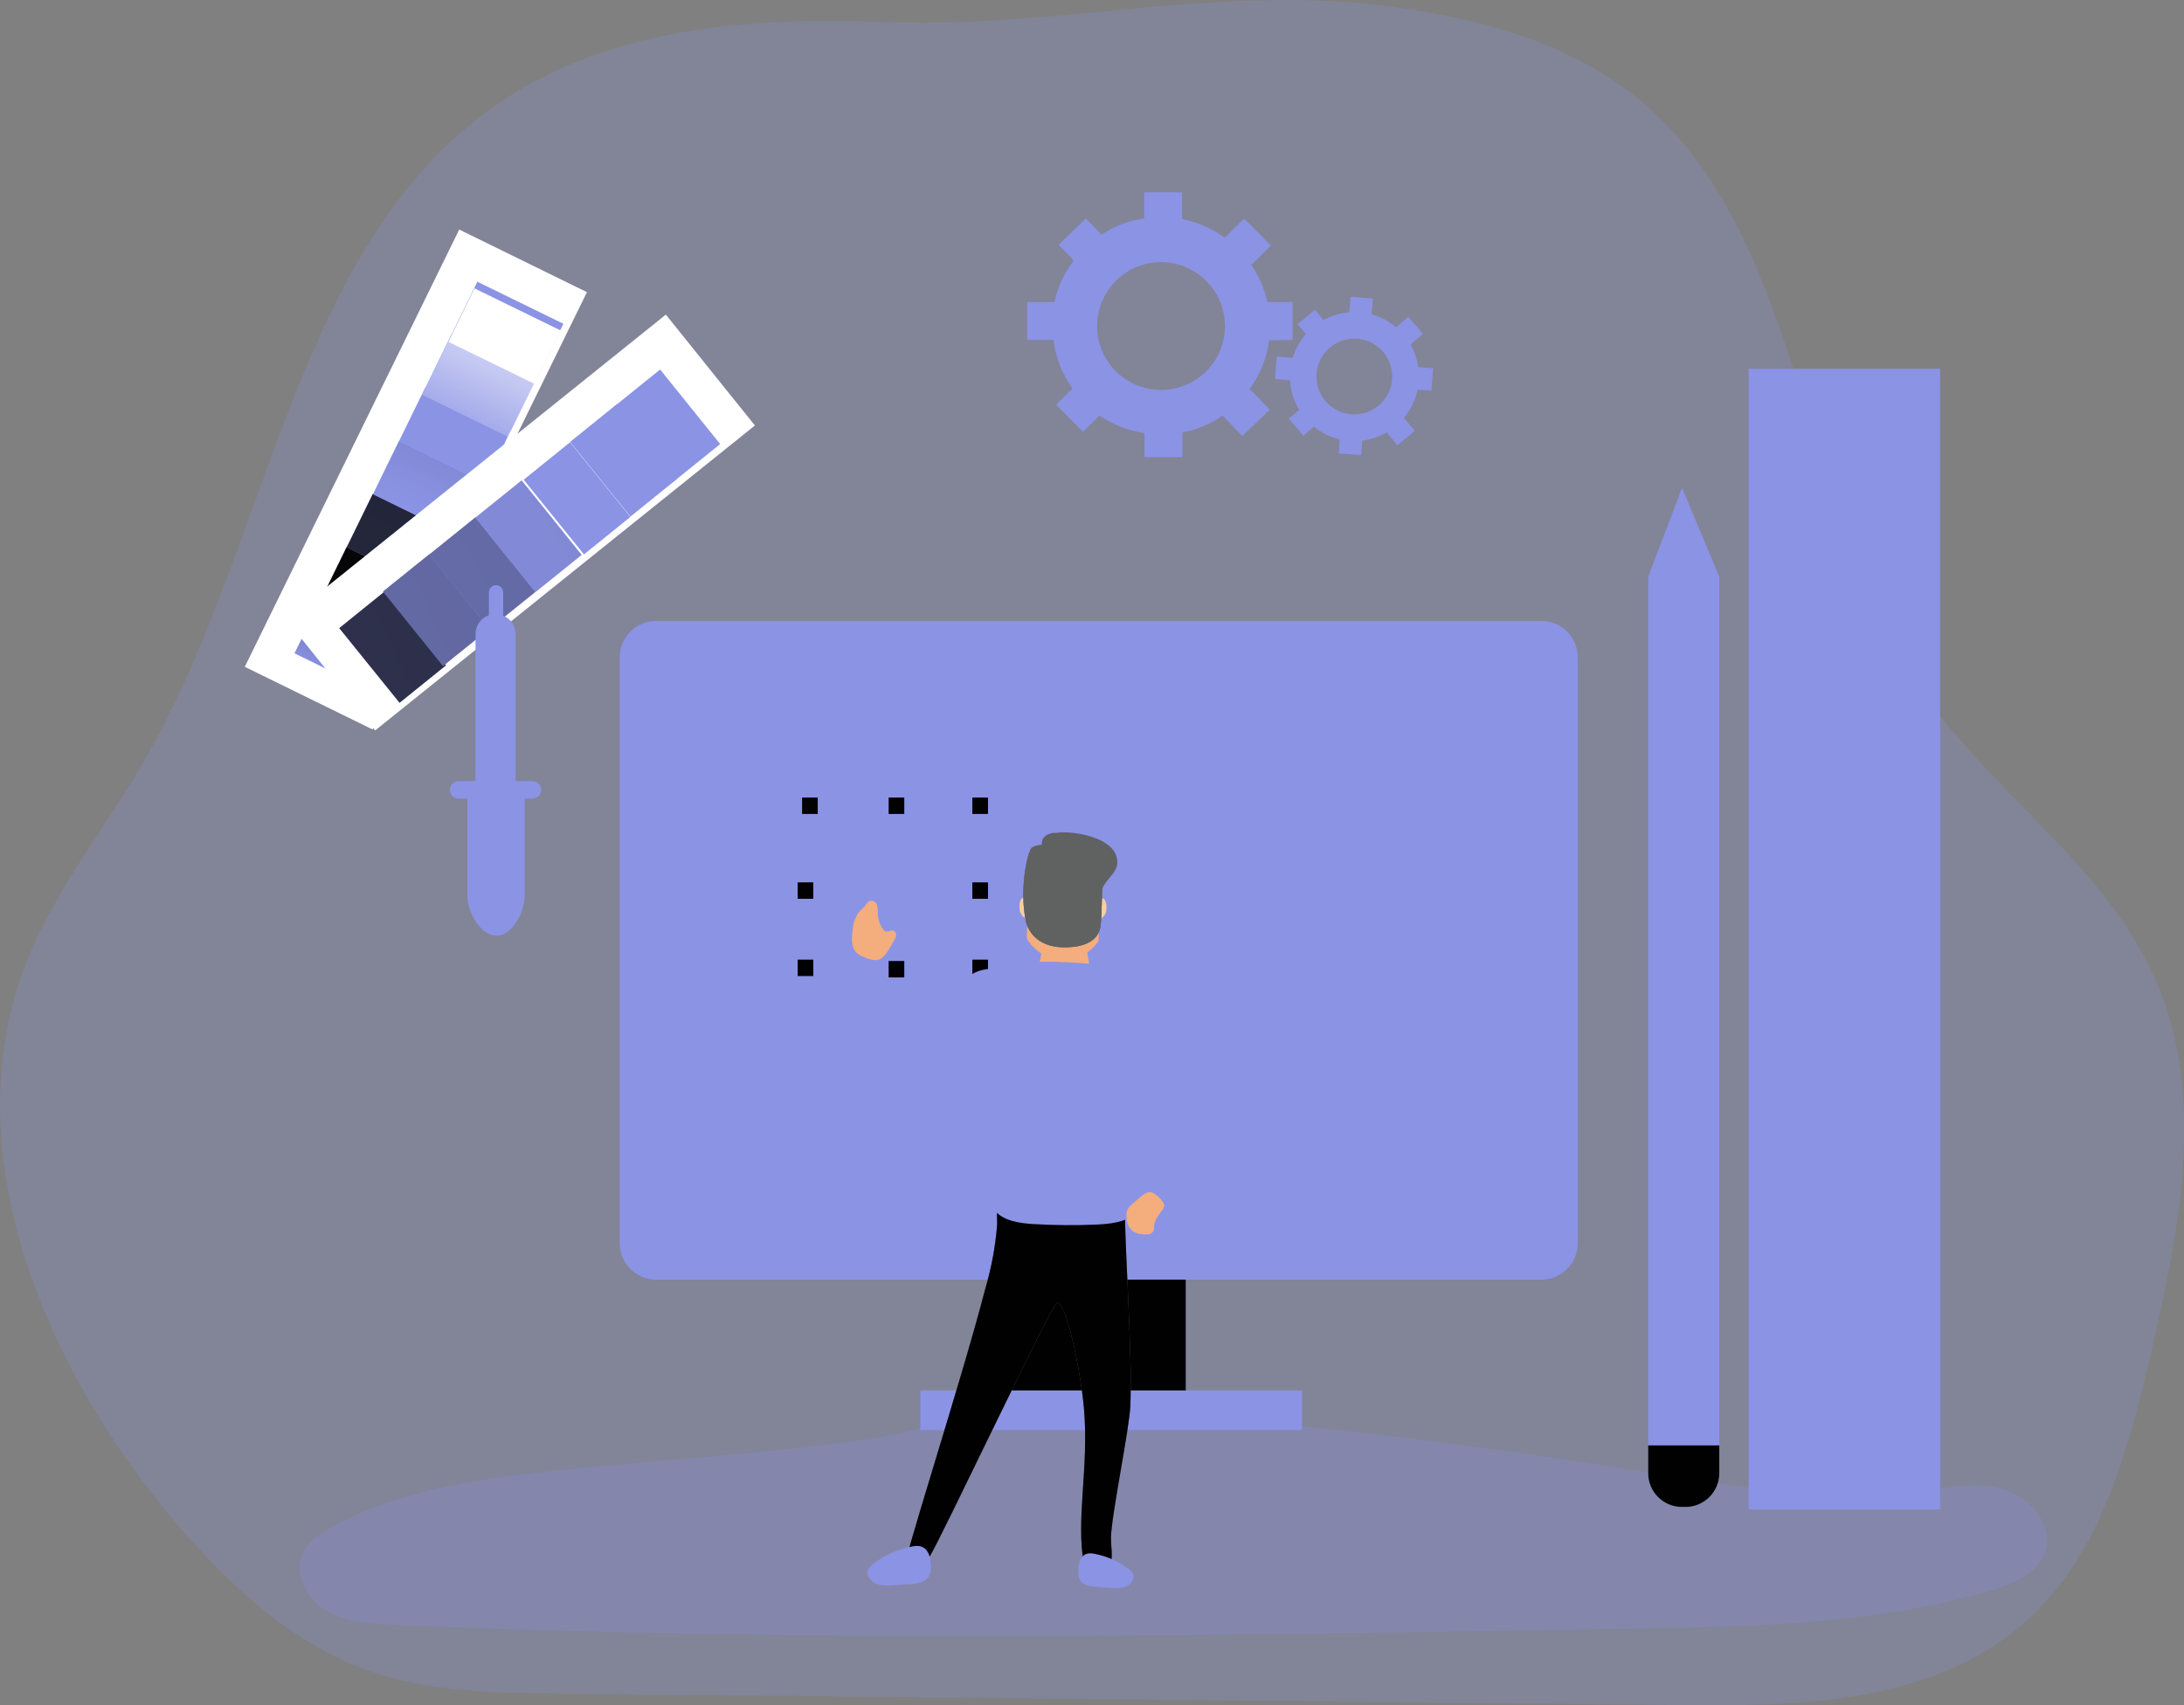 <svg width="324" height="253" viewBox="0 0 324 253" fill="none" xmlns="http://www.w3.org/2000/svg">
<rect x="0" y="0" width="324" height="253" fill="#808080" stroke="none"/>
<g clip-path="url(#clip0)">
<path opacity="0.24" d="M69.235 18.896C43.153 40.804 39.111 82.23 21.447 112.791C15.298 123.425 7.352 132.943 3.207 144.74C-6.31 171.743 6.788 202.374 24.32 223.821C32.68 234.052 42.445 243.425 54.26 247.738C63.345 251.054 73.087 251.192 82.65 251.278L250.196 253.006C268.902 253.196 289.687 252.511 303.137 238.036C312.407 228.07 316.172 213.514 319.368 199.621C323.294 182.55 326.853 164.011 320.744 147.751C313.766 129.148 296.119 118.606 285.156 102.554C267.365 76.547 267.774 37.211 245.118 16.449C234.541 6.759 220.585 2.959 206.985 1.059C181.347 -2.528 157.061 4.243 131.883 3.299C110.361 2.493 87.089 3.898 69.235 18.896Z" fill="#8B93E5"/>
<path opacity="0.24" d="M86.082 217.844C73.323 219.116 60.173 220.516 48.945 226.74C47.443 227.574 45.917 228.559 45.088 230.062C43.424 233.084 45.312 237.069 48.243 238.888C51.173 240.707 54.789 240.915 58.238 241.064C119.648 243.719 181.151 242.677 242.613 241.64C260.462 241.341 278.592 240.995 295.698 235.854C298.773 234.933 302.153 233.551 303.31 230.54C304.824 226.601 301.369 222.237 297.339 221.011C293.309 219.784 289.008 220.7 284.839 221.235C270.365 223.095 255.764 220.251 241.352 217.976C213.14 213.532 183.869 209.916 155.294 209.242C145.552 209.018 137.232 212.369 127.698 213.693C113.931 215.616 99.923 216.462 86.082 217.844Z" fill="#8B93E5"/>
<path d="M68.127 34.06L36.315 98.939L55.262 108.228L87.073 43.35L68.127 34.06Z" fill="white"/>
<path d="M47.564 89.009L43.688 96.939L56.449 103.177L60.325 95.247L47.564 89.009Z" fill="#8B93E5"/>
<path d="M47.564 89.009L43.688 96.939L56.449 103.177L60.325 95.247L47.564 89.009Z" fill="url(#paint0_linear)"/>
<path d="M51.441 81.142L47.565 89.071L60.326 95.309L64.202 87.379L51.441 81.142Z" fill="#8B93E5"/>
<path d="M51.441 81.142L47.565 89.071L60.326 95.309L64.202 87.379L51.441 81.142Z" fill="url(#paint1_linear)"/>
<path d="M55.312 73.271L51.436 81.201L64.197 87.438L68.073 79.509L55.312 73.271Z" fill="#8B93E5"/>
<path d="M55.312 73.271L51.436 81.201L64.197 87.438L68.073 79.509L55.312 73.271Z" fill="url(#paint2_linear)"/>
<path d="M59.195 65.409L55.319 73.339L68.08 79.577L71.956 71.647L59.195 65.409Z" fill="#8B93E5"/>
<path d="M59.195 65.409L55.319 73.339L68.08 79.577L71.956 71.647L59.195 65.409Z" fill="url(#paint3_linear)"/>
<path d="M63.069 57.534L59.193 65.463L71.954 71.701L75.83 63.771L63.069 57.534Z" fill="#8B93E5"/>
<path d="M66.946 49.671L63.069 57.601L75.831 63.839L79.707 55.909L66.946 49.671Z" fill="#8B93E5"/>
<path d="M70.817 41.801L66.941 49.73L79.702 55.968L83.578 48.038L70.817 41.801Z" fill="#8B93E5"/>
<path d="M66.51 50.658L62.633 58.588L75.394 64.826L79.27 56.896L66.51 50.658Z" fill="url(#paint4_linear)"/>
<path d="M70.389 42.785L66.513 50.715L79.274 56.953L83.15 49.023L70.389 42.785Z" fill="url(#paint5_linear)"/>
<path d="M175.906 186.419H149.122V208.54H175.906V186.419Z" fill="#8B93E5"/>
<path d="M175.906 186.419H149.122V208.54H175.906V186.419Z" fill="url(#paint6_linear)"/>
<path d="M228.668 92.133H97.332C94.353 92.133 91.937 94.548 91.937 97.528V184.473C91.937 187.453 94.353 189.868 97.332 189.868H228.668C231.648 189.868 234.063 187.453 234.063 184.473V97.528C234.063 94.548 231.648 92.133 228.668 92.133Z" fill="#8B93E5"/>
<path opacity="0.65" d="M229.762 100.735V181.468C229.765 182.131 229.636 182.788 229.384 183.402C229.132 184.015 228.761 184.573 228.293 185.043C227.825 185.513 227.269 185.886 226.657 186.141C226.044 186.396 225.388 186.528 224.724 186.529H100.637C99.974 186.527 99.317 186.395 98.705 186.14C98.093 185.885 97.538 185.511 97.07 185.042C96.602 184.572 96.231 184.014 95.979 183.401C95.727 182.788 95.597 182.131 95.599 181.468V100.735C95.597 100.072 95.727 99.415 95.979 98.802C96.231 98.188 96.602 97.631 97.07 97.161C97.538 96.691 98.093 96.318 98.705 96.063C99.317 95.807 99.974 95.675 100.637 95.674H224.724C225.388 95.675 226.044 95.806 226.657 96.061C227.269 96.316 227.825 96.689 228.293 97.159C228.761 97.629 229.132 98.187 229.384 98.801C229.636 99.414 229.765 100.071 229.762 100.735Z" fill="url(#paint7_linear)"/>
<path d="M193.156 206.306H136.541V212.19H193.156V206.306Z" fill="#8B93E5"/>
<path d="M175.935 203.26H149.15V206.381H175.935V203.26Z" fill="url(#paint8_linear)"/>
<path d="M191.751 50.442V44.817H188.014C187.583 42.848 186.782 40.978 185.653 39.307L188.532 36.428L184.577 32.433L181.698 35.265C179.811 33.896 177.651 32.952 175.365 32.496V28.541H169.745V32.41C167.481 32.724 165.316 33.545 163.412 34.81L161.109 32.41L157.044 36.325L159.295 38.657C157.899 40.476 156.916 42.579 156.416 44.817H152.386V50.442H156.278C156.612 53.046 157.585 55.527 159.111 57.662L156.687 60.04L160.666 64.071L163.107 61.647C165.104 63.021 167.392 63.918 169.791 64.266V67.83H175.411V64.18C177.55 63.756 179.581 62.902 181.381 61.67L184.3 64.698L188.365 60.783L185.4 57.714C186.951 55.579 187.941 53.089 188.279 50.471L191.751 50.442ZM172.227 57.858C170.351 57.856 168.519 57.297 166.96 56.254C165.402 55.21 164.189 53.727 163.473 51.994C162.757 50.26 162.572 48.353 162.94 46.514C163.308 44.675 164.213 42.986 165.541 41.662C166.869 40.337 168.56 39.436 170.4 39.073C172.24 38.709 174.146 38.899 175.878 39.619C177.61 40.339 179.089 41.556 180.129 43.117C181.169 44.677 181.723 46.511 181.721 48.387C181.722 49.633 181.477 50.867 180.999 52.018C180.522 53.169 179.823 54.214 178.941 55.094C178.058 55.974 177.011 56.671 175.859 57.145C174.707 57.62 173.473 57.862 172.227 57.858Z" fill="#8B93E5"/>
<path d="M212.357 57.967L212.61 54.639L210.394 54.478C210.231 53.291 209.84 52.148 209.242 51.11L211.085 49.538L208.92 46.999L207.095 48.548C206.047 47.655 204.817 47.001 203.49 46.63L203.669 44.287L200.347 44.04L200.174 46.343C198.824 46.436 197.512 46.829 196.334 47.494L195.084 45.974L192.505 48.104L193.731 49.584C192.831 50.601 192.161 51.801 191.768 53.102L189.39 52.923L189.143 56.246L191.382 56.418C191.462 57.972 191.927 59.482 192.735 60.811L191.198 62.113L193.369 64.652L194.923 63.328C196.043 64.23 197.355 64.862 198.758 65.176L198.596 67.283L201.919 67.531L202.086 65.371C203.368 65.216 204.606 64.803 205.724 64.157L207.313 66.074L209.893 63.944L208.275 61.992C209.283 60.798 209.974 59.371 210.284 57.84L212.357 57.967ZM200.485 61.468C199.377 61.383 198.32 60.971 197.446 60.285C196.572 59.599 195.921 58.669 195.575 57.614C195.229 56.558 195.204 55.423 195.503 54.353C195.802 53.283 196.411 52.326 197.254 51.602C198.097 50.878 199.136 50.42 200.239 50.286C201.342 50.153 202.459 50.349 203.451 50.85C204.442 51.351 205.263 52.135 205.809 53.103C206.355 54.07 206.602 55.178 206.519 56.286C206.465 57.023 206.266 57.742 205.933 58.402C205.6 59.062 205.14 59.65 204.58 60.132C204.019 60.613 203.368 60.979 202.666 61.209C201.963 61.438 201.222 61.526 200.485 61.468Z" fill="#8B93E5"/>
<path d="M255.061 85.575V218.575C255.057 219.899 254.529 221.168 253.592 222.104C252.656 223.04 251.388 223.568 250.064 223.573H249.488C248.166 223.567 246.901 223.038 245.969 222.101C245.037 221.164 244.513 219.897 244.513 218.575V85.575L249.528 72.39L255.061 85.575Z" fill="#8B93E5"/>
<path d="M255.05 85.564H249.367V212.927H255.05V85.564Z" fill="url(#paint9_linear)"/>
<path opacity="0.65" d="M255.102 85.771L244.508 85.575L247.772 76.99L249.522 72.384L251.445 76.99L255.102 85.771Z" fill="url(#paint10_linear)"/>
<path d="M251.445 76.99H247.772L249.522 72.384L251.445 76.99Z" fill="url(#paint11_linear)"/>
<path d="M255.078 210.797H244.271V215.363H255.078V210.797Z" fill="url(#paint12_linear)"/>
<path d="M255.061 214.464V218.593C255.057 219.917 254.529 221.185 253.592 222.121C252.656 223.058 251.388 223.586 250.064 223.59H249.488C248.166 223.584 246.901 223.055 245.969 222.118C245.037 221.182 244.513 219.914 244.513 218.593V214.464H255.061Z" fill="url(#paint13_linear)"/>
<path d="M287.822 54.72H259.414V223.959H287.822V54.72Z" fill="#8B93E5"/>
<path d="M274.332 54.415H259.414V223.959H274.332V54.415Z" fill="url(#paint14_linear)"/>
<path opacity="0.65" d="M267.382 57.133H259.466V58.503H267.382V57.133Z" fill="url(#paint15_linear)"/>
<path opacity="0.65" d="M267.382 61.318H259.466V62.689H267.382V61.318Z" fill="url(#paint16_linear)"/>
<path opacity="0.65" d="M267.382 65.499H259.466V66.869H267.382V65.499Z" fill="url(#paint17_linear)"/>
<path opacity="0.65" d="M267.382 69.684H259.466V71.054H267.382V69.684Z" fill="url(#paint18_linear)"/>
<path opacity="0.65" d="M267.382 73.87H259.466V75.24H267.382V73.87Z" fill="url(#paint19_linear)"/>
<path opacity="0.65" d="M267.382 78.056H259.466V79.426H267.382V78.056Z" fill="url(#paint20_linear)"/>
<path opacity="0.65" d="M267.382 82.242H259.466V83.612H267.382V82.242Z" fill="url(#paint21_linear)"/>
<path opacity="0.65" d="M267.382 86.427H259.466V87.798H267.382V86.427Z" fill="url(#paint22_linear)"/>
<path opacity="0.65" d="M267.382 90.613H259.466V91.983H267.382V90.613Z" fill="url(#paint23_linear)"/>
<path opacity="0.65" d="M267.382 94.799H259.466V96.169H267.382V94.799Z" fill="url(#paint24_linear)"/>
<path opacity="0.65" d="M267.382 98.984H259.466V100.355H267.382V98.984Z" fill="url(#paint25_linear)"/>
<path opacity="0.65" d="M267.382 103.17H259.466V104.541H267.382V103.17Z" fill="url(#paint26_linear)"/>
<path opacity="0.65" d="M267.382 107.356H259.466V108.726H267.382V107.356Z" fill="url(#paint27_linear)"/>
<path opacity="0.65" d="M267.382 111.542H259.466V112.912H267.382V111.542Z" fill="url(#paint28_linear)"/>
<path opacity="0.65" d="M267.382 115.728H259.466V117.098H267.382V115.728Z" fill="url(#paint29_linear)"/>
<path opacity="0.65" d="M267.382 119.913H259.466V121.283H267.382V119.913Z" fill="url(#paint30_linear)"/>
<path opacity="0.65" d="M267.382 124.093H259.466V125.464H267.382V124.093Z" fill="url(#paint31_linear)"/>
<path opacity="0.65" d="M267.382 128.279H259.466V129.65H267.382V128.279Z" fill="url(#paint32_linear)"/>
<path opacity="0.65" d="M267.382 132.465H259.466V133.835H267.382V132.465Z" fill="url(#paint33_linear)"/>
<path opacity="0.65" d="M267.382 136.651H259.466V138.021H267.382V136.651Z" fill="url(#paint34_linear)"/>
<path opacity="0.65" d="M267.382 140.836H259.466V142.207H267.382V140.836Z" fill="url(#paint35_linear)"/>
<path opacity="0.65" d="M267.382 145.022H259.466V146.392H267.382V145.022Z" fill="url(#paint36_linear)"/>
<path opacity="0.65" d="M267.382 149.208H259.466V150.578H267.382V149.208Z" fill="url(#paint37_linear)"/>
<path opacity="0.65" d="M267.382 153.394H259.466V154.764H267.382V153.394Z" fill="url(#paint38_linear)"/>
<path opacity="0.65" d="M267.382 157.58H259.466V158.95H267.382V157.58Z" fill="url(#paint39_linear)"/>
<path opacity="0.65" d="M267.382 161.765H259.466V163.135H267.382V161.765Z" fill="url(#paint40_linear)"/>
<path opacity="0.65" d="M267.382 165.951H259.466V167.321H267.382V165.951Z" fill="url(#paint41_linear)"/>
<path opacity="0.65" d="M267.382 170.137H259.466V171.507H267.382V170.137Z" fill="url(#paint42_linear)"/>
<path opacity="0.65" d="M267.382 174.323H259.466V175.693H267.382V174.323Z" fill="url(#paint43_linear)"/>
<path opacity="0.65" d="M267.382 178.508H259.466V179.879H267.382V178.508Z" fill="url(#paint44_linear)"/>
<path opacity="0.65" d="M267.382 182.688H259.466V184.059H267.382V182.688Z" fill="url(#paint45_linear)"/>
<path opacity="0.65" d="M267.382 186.874H259.466V188.244H267.382V186.874Z" fill="url(#paint46_linear)"/>
<path opacity="0.65" d="M267.382 191.06H259.466V192.43H267.382V191.06Z" fill="url(#paint47_linear)"/>
<path opacity="0.65" d="M267.382 195.246H259.466V196.616H267.382V195.246Z" fill="url(#paint48_linear)"/>
<path opacity="0.65" d="M267.382 199.432H259.466V200.802H267.382V199.432Z" fill="url(#paint49_linear)"/>
<path opacity="0.65" d="M267.382 203.617H259.466V204.987H267.382V203.617Z" fill="url(#paint50_linear)"/>
<path opacity="0.65" d="M267.382 207.803H259.466V209.173H267.382V207.803Z" fill="url(#paint51_linear)"/>
<path opacity="0.65" d="M267.382 211.989H259.466V213.359H267.382V211.989Z" fill="url(#paint52_linear)"/>
<path opacity="0.65" d="M267.382 216.174H259.466V217.545H267.382V216.174Z" fill="url(#paint53_linear)"/>
<path opacity="0.65" d="M267.382 220.36H259.466V221.731H267.382V220.36Z" fill="url(#paint54_linear)"/>
<path d="M229.762 100.735V102.508H95.611V100.735C95.609 100.072 95.738 99.415 95.99 98.802C96.243 98.188 96.614 97.631 97.081 97.161C97.549 96.691 98.105 96.318 98.717 96.063C99.329 95.807 99.985 95.675 100.648 95.674H224.724C225.388 95.675 226.044 95.806 226.657 96.061C227.269 96.316 227.825 96.689 228.293 97.159C228.761 97.629 229.132 98.187 229.384 98.801C229.636 99.414 229.765 100.071 229.762 100.735Z" fill="url(#paint55_linear)"/>
<path d="M111.173 111.035H98.391V173.436H111.173V111.035Z" fill="url(#paint56_linear)"/>
<path d="M191.33 115.192H130.455V172.826H191.33V115.192Z" fill="url(#paint57_linear)"/>
<path d="M146.571 142.385H144.251V144.821H146.571V142.385Z" fill="url(#paint58_linear)"/>
<path d="M146.571 130.922H144.251V133.357H146.571V130.922Z" fill="url(#paint59_linear)"/>
<path d="M120.656 142.385H118.336V144.821H120.656V142.385Z" fill="url(#paint60_linear)"/>
<path d="M120.656 130.922H118.336V133.357H120.656V130.922Z" fill="url(#paint61_linear)"/>
<path d="M146.571 118.336H144.251V120.771H146.571V118.336Z" fill="url(#paint62_linear)"/>
<path d="M121.312 118.336H118.992V120.771H121.312V118.336Z" fill="url(#paint63_linear)"/>
<path d="M134.152 118.336H131.832V120.771H134.152V118.336Z" fill="url(#paint64_linear)"/>
<path d="M134.152 142.587H131.832V145.022H134.152V142.587Z" fill="url(#paint65_linear)"/>
<path d="M143.508 142.045H122.072V121.623H143.508V142.045ZM124.231 139.886H141.349V123.765H124.231V139.886Z" fill="#8B93E5"/>
<path d="M143.508 142.045H122.072V121.623H143.508V142.045ZM124.231 139.886H141.349V123.765H124.231V139.886Z" fill="url(#paint66_linear)"/>
<path d="M227.454 105.554H200.059V132.948H227.454V105.554Z" fill="url(#paint67_linear)"/>
<path d="M227.454 135.384H200.059V162.778H227.454V135.384Z" fill="url(#paint68_linear)"/>
<path opacity="0.65" d="M111.248 110.879H98.161V114.305H111.248V110.879Z" fill="url(#paint69_linear)"/>
<path d="M98.778 46.679L42.441 91.926L55.654 108.378L111.991 63.131L98.778 46.679Z" fill="white"/>
<path d="M57.214 87.638L50.33 93.199L59.278 104.278L66.163 98.717L57.214 87.638Z" fill="#8B93E5"/>
<path d="M57.214 87.638L50.33 93.199L59.278 104.278L66.163 98.717L57.214 87.638Z" fill="url(#paint70_linear)"/>
<path d="M63.691 82.228L56.816 87.763L65.724 98.827L72.599 93.291L63.691 82.228Z" fill="#8B93E5"/>
<path d="M63.691 82.228L56.816 87.763L65.724 98.827L72.599 93.291L63.691 82.228Z" fill="url(#paint71_linear)"/>
<path d="M70.541 76.747L63.667 82.283L72.575 93.346L79.45 87.811L70.541 76.747Z" fill="#8B93E5"/>
<path d="M70.541 76.747L63.667 82.283L72.575 93.346L79.45 87.811L70.541 76.747Z" fill="url(#paint72_linear)"/>
<path d="M77.388 71.271L70.513 76.806L79.421 87.87L86.296 82.334L77.388 71.271Z" fill="#8B93E5"/>
<path d="M77.388 71.271L70.513 76.806L79.421 87.87L86.296 82.334L77.388 71.271Z" fill="url(#paint73_linear)"/>
<path d="M84.571 65.62L77.686 71.181L86.635 82.26L93.519 76.699L84.571 65.62Z" fill="#8B93E5"/>
<path d="M91.459 60.01L84.575 65.571L93.523 76.65L100.408 71.089L91.459 60.01Z" fill="#8B93E5"/>
<path d="M97.933 54.827L91.058 60.362L99.966 71.426L106.841 65.89L97.933 54.827Z" fill="#8B93E5"/>
<path d="M99.151 72.154L93.267 76.772L84.36 65.706L90.245 61.088L99.151 72.154Z" fill="url(#paint74_linear)"/>
<path d="M97.121 55.541L90.246 61.076L99.154 72.14L106.029 66.604L97.121 55.541Z" fill="url(#paint75_linear)"/>
<path d="M76.49 94.073V128.1H70.542V94.073C70.542 93.46 70.733 92.862 71.089 92.362C71.445 91.862 71.948 91.487 72.528 91.286V87.889C72.528 87.609 72.64 87.339 72.839 87.14C73.037 86.942 73.307 86.83 73.588 86.83C73.869 86.83 74.138 86.942 74.337 87.14C74.535 87.339 74.647 87.609 74.647 87.889V91.344C75.19 91.566 75.654 91.944 75.982 92.429C76.31 92.915 76.487 93.487 76.49 94.073Z" fill="#8B93E5"/>
<path d="M76.49 94.073V128.1H70.542V94.073C70.542 93.46 70.733 92.862 71.089 92.362C71.445 91.862 71.948 91.487 72.528 91.286V87.889C72.528 87.609 72.64 87.339 72.839 87.14C73.037 86.942 73.307 86.83 73.588 86.83C73.869 86.83 74.138 86.942 74.337 87.14C74.535 87.339 74.647 87.609 74.647 87.889V91.344C75.19 91.566 75.654 91.944 75.982 92.429C76.31 92.915 76.487 93.487 76.49 94.073Z" fill="url(#paint76_linear)"/>
<path d="M78.988 115.9H68.032C67.316 115.9 66.736 116.479 66.736 117.193C66.736 117.907 67.316 118.486 68.032 118.486H78.988C79.704 118.486 80.284 117.907 80.284 117.193C80.284 116.479 79.704 115.9 78.988 115.9Z" fill="#8B93E5"/>
<path d="M73.64 138.833C71.285 138.833 69.327 135.303 69.327 132.948V117.351H77.848V132.948C77.848 135.303 75.989 138.833 73.64 138.833Z" fill="#8B93E5"/>
<path d="M78.988 115.9H68.032C67.316 115.9 66.736 116.479 66.736 117.193C66.736 117.907 67.316 118.486 68.032 118.486H78.988C79.704 118.486 80.284 117.907 80.284 117.193C80.284 116.479 79.704 115.9 78.988 115.9Z" fill="url(#paint77_linear)"/>
<path d="M73.64 138.833C71.285 138.833 69.327 135.303 69.327 132.949V118.439H77.848V132.949C77.848 135.303 75.989 138.833 73.64 138.833Z" fill="url(#paint78_linear)"/>
<path d="M128.642 155.346C128.423 154.223 128.285 152.634 128.705 152.524C129.592 152.283 128.642 155.346 128.642 155.346Z" fill="#28353D"/>
<path d="M167.69 208.54C167.557 211.994 164.897 224.69 164.811 228.15C164.811 229.302 165.116 231.069 164.748 232.181C163.988 234.535 161.293 234.213 160.942 232.825L160.809 232.135C159.56 225.41 161.569 217.781 160.809 209.001C160.355 203.64 158.236 193.305 156.848 193.236C156.117 193.236 139.426 228.657 137.975 230.839C137.261 231.939 135.252 231.766 134.278 232.653C133.305 233.539 142.385 205.799 146.191 191.14C147.079 188.115 147.657 185.007 147.918 181.865C148.022 180.051 147.44 179.441 149.104 178.906C150.256 178.537 151.851 178.641 153.083 178.554C154.424 178.451 166.901 178.428 166.901 179.314C166.78 184.128 168.012 200.56 167.69 208.54Z" fill="#606161"/>
<path d="M167.69 208.54C167.557 211.994 164.897 224.69 164.811 228.15C164.811 229.302 165.116 231.069 164.748 232.181C163.988 234.535 161.293 234.213 160.942 232.825L160.809 232.135C159.56 225.41 161.569 217.781 160.809 209.001C160.355 203.64 158.236 193.305 156.848 193.236C156.117 193.236 139.426 228.657 137.975 230.839C137.261 231.939 135.252 231.766 134.278 232.653C133.305 233.539 142.385 205.799 146.191 191.14C147.079 188.115 147.657 185.007 147.918 181.865C148.022 180.051 147.44 179.441 149.104 178.906C150.256 178.537 151.851 178.641 153.083 178.554C154.424 178.451 166.901 178.428 166.901 179.314C166.78 184.128 168.012 200.56 167.69 208.54Z" fill="url(#paint79_linear)"/>
<path d="M153.066 134.848C152.962 133.766 152.455 133.179 151.96 133.179C151.465 133.179 151.16 133.754 151.263 134.848C151.275 135.239 151.425 135.614 151.686 135.905C151.947 136.196 152.304 136.385 152.691 136.437C153.192 136.437 153.175 135.931 153.066 134.848Z" fill="#FFCD9C"/>
<path d="M162.255 134.912C162.324 133.829 162.83 133.242 163.354 133.242C163.878 133.242 164.218 133.818 164.137 134.912C164.134 135.307 163.985 135.686 163.72 135.978C163.454 136.27 163.09 136.454 162.698 136.495C162.18 136.495 162.174 135.994 162.255 134.912Z" fill="#FFCD9C"/>
<path d="M162.969 139.506C162.899 140.082 160.522 142.604 157.816 142.604C155.109 142.604 152.876 140.301 152.403 139.38C151.931 138.459 153.831 126.609 154.931 125.619C156.031 124.629 160.487 125.279 160.861 125.803C161.759 127.041 163.262 137.209 162.969 139.506Z" fill="#F4AD7D"/>
<path d="M161.875 130.761C161.483 130.945 159.946 127.104 159.623 126.46C159.301 125.815 159.353 125.153 159.744 124.968C160.136 124.784 160.712 125.164 161.034 125.803C161.356 126.442 162.26 130.582 161.875 130.761Z" fill="#FFCD9C"/>
<path d="M153.589 130.473C153.181 130.34 154.263 126.442 154.499 125.769C154.735 125.095 155.265 124.652 155.651 124.784C156.036 124.917 156.198 125.573 155.962 126.252C155.726 126.932 153.975 130.605 153.589 130.473Z" fill="#FFCD9C"/>
<path d="M154.839 139.236H160.948L161.863 144.631C158.535 146.3 156.595 146.116 153.998 144.262L154.839 139.236Z" fill="#F4AD7D"/>
<path d="M157.257 140.261C157.257 140.151 157.476 140.059 157.741 140.059C158.006 140.059 158.224 140.151 158.224 140.261C158.224 140.37 158.011 140.387 157.741 140.387C157.47 140.387 157.257 140.376 157.257 140.261Z" fill="#F4AD7D"/>
<path d="M163.245 137.543C163.464 136.219 163.821 126.736 162.946 125.481C162.07 124.226 156.831 123.414 156.036 123.61C154.257 124.047 154.568 125.337 154.568 125.337C154.039 125.345 153.522 125.49 153.066 125.757C152.455 126.172 151.171 132.148 152.196 136.668C152.657 138.7 154.47 140.468 157.602 140.554C161.46 140.658 162.98 139.184 163.245 137.543Z" fill="#606161"/>
<path d="M156.169 123.967C156.38 123.791 156.624 123.659 156.887 123.578C157.15 123.498 157.427 123.472 157.7 123.5C159.378 123.491 161.042 123.798 162.606 124.404C163.473 124.706 164.26 125.2 164.909 125.85C165.231 126.179 165.472 126.579 165.613 127.018C165.754 127.456 165.791 127.922 165.721 128.377C165.433 129.736 163.993 130.577 163.521 131.884C163.141 132.931 163.412 133.945 163.423 134.998C163.431 135.85 163.369 136.701 163.239 137.543C162.974 139.184 161.46 140.658 157.574 140.56C154.442 140.474 152.628 138.706 152.167 136.674C151.544 133.3 151.707 129.829 152.645 126.529C154.333 126.918 156.06 127.111 157.792 127.105C159.629 127.12 161.461 126.907 163.245 126.471C163.55 128.233 163.544 131.763 163.446 134.4" fill="#606161"/>
<path d="M146.6 143.784C145.651 143.864 144.736 144.178 143.94 144.7C142.575 145.771 142.472 147.769 142.495 149.508C142.448 151.917 142.615 154.325 142.995 156.705C143.404 158.887 144.147 160.982 144.757 163.118C145.719 166.594 146.224 170.181 146.26 173.787C146.26 175.768 146.226 177.944 147.463 179.493C148.816 181.174 151.212 181.502 153.365 181.623C156.422 181.802 159.491 181.825 162.548 181.698C164.598 181.606 166.78 181.405 168.404 180.149C169.699 179.148 172.733 145.253 170.379 144.395C168.024 143.537 165.49 143.318 162.992 143.111C157.389 142.639 152.116 142.264 146.6 143.784Z" fill="#8B93E5"/>
<path d="M163.642 214.332C163.343 218.184 162.629 232.18 162.629 232.18L160.809 232.117C159.56 225.392 161.569 217.763 160.809 208.983C160.355 203.623 158.236 193.288 156.848 193.219C157.263 189.764 159.595 190.282 159.595 190.282C161.291 192.818 162.753 195.503 163.965 198.303C165.352 201.942 163.947 210.463 163.642 214.332Z" fill="url(#paint80_linear)"/>
<path d="M129.356 232.181C129.071 232.394 128.855 232.686 128.734 233.021C128.669 233.297 128.695 233.585 128.809 233.845C128.968 234.171 129.199 234.456 129.486 234.679C129.772 234.901 130.106 235.055 130.461 235.128C131.173 235.266 131.901 235.291 132.62 235.203L134.923 235.048C135.509 235.034 136.091 234.939 136.651 234.766C136.928 234.679 137.184 234.536 137.404 234.346C137.624 234.155 137.803 233.922 137.929 233.66C138.064 233.271 138.117 232.857 138.084 232.445C138.084 230.54 137.416 228.991 135.332 229.457C133.149 229.868 131.098 230.802 129.356 232.181Z" fill="#8B93E5"/>
<path d="M167.598 232.935C167.848 233.124 168.039 233.382 168.145 233.678C168.201 233.918 168.179 234.171 168.081 234.397C167.943 234.684 167.739 234.934 167.488 235.129C167.236 235.324 166.942 235.458 166.63 235.52C166.007 235.644 165.367 235.667 164.736 235.589L162.732 235.451C162.223 235.44 161.717 235.359 161.23 235.209C160.987 235.133 160.762 235.007 160.57 234.839C160.378 234.672 160.222 234.467 160.113 234.236C159.994 233.894 159.947 233.532 159.975 233.171C159.975 231.501 160.55 230.125 162.387 230.551C164.291 230.913 166.079 231.731 167.598 232.935Z" fill="#8B93E5"/>
<path d="M170.379 144.395C170.379 144.395 179.159 149.692 181.796 156.388C184.433 163.084 173.16 179.222 173.16 179.222L170.747 176.683C170.747 176.683 176.631 164.506 175.722 161.46C174.812 158.414 171.248 155.576 171.248 155.576L170.379 144.395Z" fill="#8B93E5"/>
<path d="M144.562 154.965C144.562 154.965 132.079 160.55 127.007 157.81C121.934 155.069 127.156 141.303 127.156 141.303L130.553 142.454C130.553 142.454 127.715 149.473 130.962 150.515C134.209 151.557 143.94 144.711 143.94 144.711L144.562 154.965Z" fill="#8B93E5"/>
<path d="M168.064 178.583C167.715 178.826 167.432 179.153 167.241 179.533C167.126 179.856 167.085 180.2 167.12 180.541C167.109 180.949 167.19 181.354 167.355 181.728C167.52 182.101 167.766 182.433 168.076 182.7C168.515 182.952 169.008 183.098 169.515 183.126C169.825 183.18 170.143 183.18 170.453 183.126C170.609 183.096 170.755 183.028 170.878 182.927C171.001 182.827 171.096 182.697 171.156 182.55C171.197 182.361 171.215 182.168 171.208 181.974C171.248 181.024 171.916 180.247 172.469 179.47C172.602 179.32 172.688 179.133 172.716 178.934C172.713 178.714 172.636 178.501 172.497 178.33C172.123 177.788 171.196 176.792 170.453 176.879C169.711 176.965 168.64 178.111 168.064 178.583Z" fill="#F4AD7D"/>
<path d="M132.62 139.547C132.776 139.32 132.882 139.063 132.931 138.792C132.951 138.656 132.927 138.517 132.864 138.394C132.801 138.271 132.702 138.171 132.58 138.107C132.183 137.952 131.711 138.36 131.319 138.188C131.187 138.114 131.076 138.007 130.997 137.877C130.534 137.207 130.269 136.421 130.231 135.608C130.253 135.175 130.215 134.741 130.116 134.319C130.059 134.108 129.93 133.925 129.75 133.801C129.571 133.678 129.354 133.623 129.137 133.645C128.768 133.731 128.561 134.106 128.331 134.405C128.101 134.704 127.64 135.061 127.341 135.436C126.829 136.205 126.537 137.098 126.494 138.021C126.333 139.172 126.229 140.491 127.035 141.32C127.657 141.959 129.551 142.713 130.421 142.374C131.382 141.994 132.137 140.376 132.62 139.547Z" fill="#F4AD7D"/>
</g>
<defs>
<linearGradient id="paint0_linear" x1="49.382" y1="101.06" x2="67.839" y2="66.079" gradientUnits="userSpaceOnUse">
<stop stop-color="#010101" stop-opacity="0"/>
<stop offset="0.95" stop-color="#010101"/>
</linearGradient>
<linearGradient id="paint1_linear" x1="2602.52" y1="3427.2" x2="3231.36" y2="2689.89" gradientUnits="userSpaceOnUse">
<stop stop-color="#010101" stop-opacity="0"/>
<stop offset="0.95" stop-color="#010101"/>
</linearGradient>
<linearGradient id="paint2_linear" x1="2655.61" y1="3265.31" x2="3601.25" y2="1838.97" gradientUnits="userSpaceOnUse">
<stop stop-color="#010101" stop-opacity="0"/>
<stop offset="0.95" stop-color="#010101"/>
</linearGradient>
<linearGradient id="paint3_linear" x1="62.205" y1="75.967" x2="113.594" y2="-49.185" gradientUnits="userSpaceOnUse">
<stop stop-color="#010101" stop-opacity="0"/>
<stop offset="0.36" stop-color="#010101" stop-opacity="0.36"/>
<stop offset="0.95" stop-color="#010101"/>
</linearGradient>
<linearGradient id="paint4_linear" x1="66.774" y1="66.463" x2="98.628" y2="-0.065" gradientUnits="userSpaceOnUse">
<stop stop-color="white" stop-opacity="0"/>
<stop offset="0.07" stop-color="white" stop-opacity="0.22"/>
<stop offset="0.16" stop-color="white" stop-opacity="0.45"/>
<stop offset="0.25" stop-color="white" stop-opacity="0.65"/>
<stop offset="0.33" stop-color="white" stop-opacity="0.8"/>
<stop offset="0.4" stop-color="white" stop-opacity="0.91"/>
<stop offset="0.46" stop-color="white" stop-opacity="0.98"/>
<stop offset="0.51" stop-color="white"/>
</linearGradient>
<linearGradient id="paint5_linear" x1="2765.07" y1="2746.62" x2="3205.21" y2="2155.44" gradientUnits="userSpaceOnUse">
<stop stop-color="white" stop-opacity="0"/>
<stop offset="0.07" stop-color="white" stop-opacity="0.22"/>
<stop offset="0.16" stop-color="white" stop-opacity="0.45"/>
<stop offset="0.25" stop-color="white" stop-opacity="0.65"/>
<stop offset="0.33" stop-color="white" stop-opacity="0.8"/>
<stop offset="0.4" stop-color="white" stop-opacity="0.91"/>
<stop offset="0.46" stop-color="white" stop-opacity="0.98"/>
<stop offset="0.51" stop-color="white"/>
</linearGradient>
<linearGradient id="paint6_linear" x1="7677.93" y1="7992.36" x2="7807.3" y2="6676.75" gradientUnits="userSpaceOnUse">
<stop stop-color="#010101" stop-opacity="0"/>
<stop offset="0.95" stop-color="#010101"/>
</linearGradient>
<linearGradient id="paint7_linear" x1="38540.1" y1="14938.6" x2="38366.6" y2="34411.5" gradientUnits="userSpaceOnUse">
<stop stop-color="white" stop-opacity="0"/>
<stop offset="0.07" stop-color="white" stop-opacity="0.22"/>
<stop offset="0.16" stop-color="white" stop-opacity="0.45"/>
<stop offset="0.25" stop-color="white" stop-opacity="0.65"/>
<stop offset="0.33" stop-color="white" stop-opacity="0.8"/>
<stop offset="0.4" stop-color="white" stop-opacity="0.91"/>
<stop offset="0.46" stop-color="white" stop-opacity="0.98"/>
<stop offset="0.51" stop-color="white"/>
</linearGradient>
<linearGradient id="paint8_linear" x1="7696.71" y1="1280.5" x2="7697.86" y2="1481.45" gradientUnits="userSpaceOnUse">
<stop stop-color="#010101" stop-opacity="0"/>
<stop offset="0.95" stop-color="#010101"/>
</linearGradient>
<linearGradient id="paint9_linear" x1="2656.07" y1="32950.5" x2="3478.64" y2="32953.4" gradientUnits="userSpaceOnUse">
<stop stop-color="#010101" stop-opacity="0"/>
<stop offset="0.95" stop-color="#010101"/>
</linearGradient>
<linearGradient id="paint10_linear" x1="4775.66" y1="1907.39" x2="4931.27" y2="1916.3" gradientUnits="userSpaceOnUse">
<stop stop-color="white" stop-opacity="0"/>
<stop offset="0.07" stop-color="white" stop-opacity="0.22"/>
<stop offset="0.16" stop-color="white" stop-opacity="0.45"/>
<stop offset="0.25" stop-color="white" stop-opacity="0.65"/>
<stop offset="0.33" stop-color="white" stop-opacity="0.8"/>
<stop offset="0.4" stop-color="white" stop-opacity="0.91"/>
<stop offset="0.46" stop-color="white" stop-opacity="0.98"/>
<stop offset="0.51" stop-color="white"/>
</linearGradient>
<linearGradient id="paint11_linear" x1="1832.46" y1="669.746" x2="1851.12" y2="670.802" gradientUnits="userSpaceOnUse">
<stop stop-color="#010101" stop-opacity="0"/>
<stop offset="0.95" stop-color="#010101"/>
</linearGradient>
<linearGradient id="paint12_linear" x1="4927.05" y1="1840.78" x2="4928.59" y2="1985.68" gradientUnits="userSpaceOnUse">
<stop stop-color="#010101" stop-opacity="0"/>
<stop offset="0.95" stop-color="#010101"/>
</linearGradient>
<linearGradient id="paint13_linear" x1="4968.71" y1="3804.45" x2="4678.04" y2="4126.46" gradientUnits="userSpaceOnUse">
<stop stop-color="#010101" stop-opacity="0"/>
<stop offset="0.95" stop-color="#010101"/>
</linearGradient>
<linearGradient id="paint14_linear" x1="6623.26" y1="41234.9" x2="10436.2" y2="41224.5" gradientUnits="userSpaceOnUse">
<stop stop-color="#010101" stop-opacity="0"/>
<stop offset="0.95" stop-color="#010101"/>
</linearGradient>
<linearGradient id="paint15_linear" x1="3766.24" y1="195.355" x2="4539.13" y2="56.538" gradientUnits="userSpaceOnUse">
<stop stop-color="white" stop-opacity="0"/>
<stop offset="0.07" stop-color="white" stop-opacity="0.22"/>
<stop offset="0.16" stop-color="white" stop-opacity="0.45"/>
<stop offset="0.25" stop-color="white" stop-opacity="0.65"/>
<stop offset="0.33" stop-color="white" stop-opacity="0.8"/>
<stop offset="0.4" stop-color="white" stop-opacity="0.91"/>
<stop offset="0.46" stop-color="white" stop-opacity="0.98"/>
<stop offset="0.51" stop-color="white"/>
</linearGradient>
<linearGradient id="paint16_linear" x1="3766.24" y1="209.503" x2="4539.13" y2="70.686" gradientUnits="userSpaceOnUse">
<stop stop-color="white" stop-opacity="0"/>
<stop offset="0.07" stop-color="white" stop-opacity="0.22"/>
<stop offset="0.16" stop-color="white" stop-opacity="0.45"/>
<stop offset="0.25" stop-color="white" stop-opacity="0.65"/>
<stop offset="0.33" stop-color="white" stop-opacity="0.8"/>
<stop offset="0.4" stop-color="white" stop-opacity="0.91"/>
<stop offset="0.46" stop-color="white" stop-opacity="0.98"/>
<stop offset="0.51" stop-color="white"/>
</linearGradient>
<linearGradient id="paint17_linear" x1="3766.24" y1="223.645" x2="4539.13" y2="84.827" gradientUnits="userSpaceOnUse">
<stop stop-color="white" stop-opacity="0"/>
<stop offset="0.07" stop-color="white" stop-opacity="0.22"/>
<stop offset="0.16" stop-color="white" stop-opacity="0.45"/>
<stop offset="0.25" stop-color="white" stop-opacity="0.65"/>
<stop offset="0.33" stop-color="white" stop-opacity="0.8"/>
<stop offset="0.4" stop-color="white" stop-opacity="0.91"/>
<stop offset="0.46" stop-color="white" stop-opacity="0.98"/>
<stop offset="0.51" stop-color="white"/>
</linearGradient>
<linearGradient id="paint18_linear" x1="3766.24" y1="237.793" x2="4539.13" y2="98.976" gradientUnits="userSpaceOnUse">
<stop stop-color="white" stop-opacity="0"/>
<stop offset="0.07" stop-color="white" stop-opacity="0.22"/>
<stop offset="0.16" stop-color="white" stop-opacity="0.45"/>
<stop offset="0.25" stop-color="white" stop-opacity="0.65"/>
<stop offset="0.33" stop-color="white" stop-opacity="0.8"/>
<stop offset="0.4" stop-color="white" stop-opacity="0.91"/>
<stop offset="0.46" stop-color="white" stop-opacity="0.98"/>
<stop offset="0.51" stop-color="white"/>
</linearGradient>
<linearGradient id="paint19_linear" x1="3766.24" y1="251.941" x2="4539.13" y2="113.123" gradientUnits="userSpaceOnUse">
<stop stop-color="white" stop-opacity="0"/>
<stop offset="0.07" stop-color="white" stop-opacity="0.22"/>
<stop offset="0.16" stop-color="white" stop-opacity="0.45"/>
<stop offset="0.25" stop-color="white" stop-opacity="0.65"/>
<stop offset="0.33" stop-color="white" stop-opacity="0.8"/>
<stop offset="0.4" stop-color="white" stop-opacity="0.91"/>
<stop offset="0.46" stop-color="white" stop-opacity="0.98"/>
<stop offset="0.51" stop-color="white"/>
</linearGradient>
<linearGradient id="paint20_linear" x1="3766.24" y1="266.075" x2="4539.28" y2="127.673" gradientUnits="userSpaceOnUse">
<stop stop-color="white" stop-opacity="0"/>
<stop offset="0.07" stop-color="white" stop-opacity="0.22"/>
<stop offset="0.16" stop-color="white" stop-opacity="0.45"/>
<stop offset="0.25" stop-color="white" stop-opacity="0.65"/>
<stop offset="0.33" stop-color="white" stop-opacity="0.8"/>
<stop offset="0.4" stop-color="white" stop-opacity="0.91"/>
<stop offset="0.46" stop-color="white" stop-opacity="0.98"/>
<stop offset="0.51" stop-color="white"/>
</linearGradient>
<linearGradient id="paint21_linear" x1="3766.24" y1="280.225" x2="4539.28" y2="141.825" gradientUnits="userSpaceOnUse">
<stop stop-color="white" stop-opacity="0"/>
<stop offset="0.07" stop-color="white" stop-opacity="0.22"/>
<stop offset="0.16" stop-color="white" stop-opacity="0.45"/>
<stop offset="0.25" stop-color="white" stop-opacity="0.65"/>
<stop offset="0.33" stop-color="white" stop-opacity="0.8"/>
<stop offset="0.4" stop-color="white" stop-opacity="0.91"/>
<stop offset="0.46" stop-color="white" stop-opacity="0.98"/>
<stop offset="0.51" stop-color="white"/>
</linearGradient>
<linearGradient id="paint22_linear" x1="3766.24" y1="294.371" x2="4539.28" y2="155.971" gradientUnits="userSpaceOnUse">
<stop stop-color="white" stop-opacity="0"/>
<stop offset="0.07" stop-color="white" stop-opacity="0.22"/>
<stop offset="0.16" stop-color="white" stop-opacity="0.45"/>
<stop offset="0.25" stop-color="white" stop-opacity="0.65"/>
<stop offset="0.33" stop-color="white" stop-opacity="0.8"/>
<stop offset="0.4" stop-color="white" stop-opacity="0.91"/>
<stop offset="0.46" stop-color="white" stop-opacity="0.98"/>
<stop offset="0.51" stop-color="white"/>
</linearGradient>
<linearGradient id="paint23_linear" x1="3766.24" y1="308.519" x2="4539.28" y2="170.119" gradientUnits="userSpaceOnUse">
<stop stop-color="white" stop-opacity="0"/>
<stop offset="0.07" stop-color="white" stop-opacity="0.22"/>
<stop offset="0.16" stop-color="white" stop-opacity="0.45"/>
<stop offset="0.25" stop-color="white" stop-opacity="0.65"/>
<stop offset="0.33" stop-color="white" stop-opacity="0.8"/>
<stop offset="0.4" stop-color="white" stop-opacity="0.91"/>
<stop offset="0.46" stop-color="white" stop-opacity="0.98"/>
<stop offset="0.51" stop-color="white"/>
</linearGradient>
<linearGradient id="paint24_linear" x1="3766.24" y1="322.667" x2="4539.13" y2="183.85" gradientUnits="userSpaceOnUse">
<stop stop-color="white" stop-opacity="0"/>
<stop offset="0.07" stop-color="white" stop-opacity="0.22"/>
<stop offset="0.16" stop-color="white" stop-opacity="0.45"/>
<stop offset="0.25" stop-color="white" stop-opacity="0.65"/>
<stop offset="0.33" stop-color="white" stop-opacity="0.8"/>
<stop offset="0.4" stop-color="white" stop-opacity="0.91"/>
<stop offset="0.46" stop-color="white" stop-opacity="0.98"/>
<stop offset="0.51" stop-color="white"/>
</linearGradient>
<linearGradient id="paint25_linear" x1="3766.24" y1="336.815" x2="4539.13" y2="197.998" gradientUnits="userSpaceOnUse">
<stop stop-color="white" stop-opacity="0"/>
<stop offset="0.07" stop-color="white" stop-opacity="0.22"/>
<stop offset="0.16" stop-color="white" stop-opacity="0.45"/>
<stop offset="0.25" stop-color="white" stop-opacity="0.65"/>
<stop offset="0.33" stop-color="white" stop-opacity="0.8"/>
<stop offset="0.4" stop-color="white" stop-opacity="0.91"/>
<stop offset="0.46" stop-color="white" stop-opacity="0.98"/>
<stop offset="0.51" stop-color="white"/>
</linearGradient>
<linearGradient id="paint26_linear" x1="3766.24" y1="350.965" x2="4539.13" y2="212.148" gradientUnits="userSpaceOnUse">
<stop stop-color="white" stop-opacity="0"/>
<stop offset="0.07" stop-color="white" stop-opacity="0.22"/>
<stop offset="0.16" stop-color="white" stop-opacity="0.45"/>
<stop offset="0.25" stop-color="white" stop-opacity="0.65"/>
<stop offset="0.33" stop-color="white" stop-opacity="0.8"/>
<stop offset="0.4" stop-color="white" stop-opacity="0.91"/>
<stop offset="0.46" stop-color="white" stop-opacity="0.98"/>
<stop offset="0.51" stop-color="white"/>
</linearGradient>
<linearGradient id="paint27_linear" x1="3766.24" y1="365.109" x2="4539.13" y2="226.291" gradientUnits="userSpaceOnUse">
<stop stop-color="white" stop-opacity="0"/>
<stop offset="0.07" stop-color="white" stop-opacity="0.22"/>
<stop offset="0.16" stop-color="white" stop-opacity="0.45"/>
<stop offset="0.25" stop-color="white" stop-opacity="0.65"/>
<stop offset="0.33" stop-color="white" stop-opacity="0.8"/>
<stop offset="0.4" stop-color="white" stop-opacity="0.91"/>
<stop offset="0.46" stop-color="white" stop-opacity="0.98"/>
<stop offset="0.51" stop-color="white"/>
</linearGradient>
<linearGradient id="paint28_linear" x1="3766.24" y1="379.261" x2="4539.13" y2="240.444" gradientUnits="userSpaceOnUse">
<stop stop-color="white" stop-opacity="0"/>
<stop offset="0.07" stop-color="white" stop-opacity="0.22"/>
<stop offset="0.16" stop-color="white" stop-opacity="0.45"/>
<stop offset="0.25" stop-color="white" stop-opacity="0.65"/>
<stop offset="0.33" stop-color="white" stop-opacity="0.8"/>
<stop offset="0.4" stop-color="white" stop-opacity="0.91"/>
<stop offset="0.46" stop-color="white" stop-opacity="0.98"/>
<stop offset="0.51" stop-color="white"/>
</linearGradient>
<linearGradient id="paint29_linear" x1="3766.24" y1="393.407" x2="4539.13" y2="254.589" gradientUnits="userSpaceOnUse">
<stop stop-color="white" stop-opacity="0"/>
<stop offset="0.07" stop-color="white" stop-opacity="0.22"/>
<stop offset="0.16" stop-color="white" stop-opacity="0.45"/>
<stop offset="0.25" stop-color="white" stop-opacity="0.65"/>
<stop offset="0.33" stop-color="white" stop-opacity="0.8"/>
<stop offset="0.4" stop-color="white" stop-opacity="0.91"/>
<stop offset="0.46" stop-color="white" stop-opacity="0.98"/>
<stop offset="0.51" stop-color="white"/>
</linearGradient>
<linearGradient id="paint30_linear" x1="3766.24" y1="407.553" x2="4539.13" y2="268.735" gradientUnits="userSpaceOnUse">
<stop stop-color="white" stop-opacity="0"/>
<stop offset="0.07" stop-color="white" stop-opacity="0.22"/>
<stop offset="0.16" stop-color="white" stop-opacity="0.45"/>
<stop offset="0.25" stop-color="white" stop-opacity="0.65"/>
<stop offset="0.33" stop-color="white" stop-opacity="0.8"/>
<stop offset="0.4" stop-color="white" stop-opacity="0.91"/>
<stop offset="0.46" stop-color="white" stop-opacity="0.98"/>
<stop offset="0.51" stop-color="white"/>
</linearGradient>
<linearGradient id="paint31_linear" x1="3766.24" y1="421.697" x2="4539.13" y2="282.879" gradientUnits="userSpaceOnUse">
<stop stop-color="white" stop-opacity="0"/>
<stop offset="0.07" stop-color="white" stop-opacity="0.22"/>
<stop offset="0.16" stop-color="white" stop-opacity="0.45"/>
<stop offset="0.25" stop-color="white" stop-opacity="0.65"/>
<stop offset="0.33" stop-color="white" stop-opacity="0.8"/>
<stop offset="0.4" stop-color="white" stop-opacity="0.91"/>
<stop offset="0.46" stop-color="white" stop-opacity="0.98"/>
<stop offset="0.51" stop-color="white"/>
</linearGradient>
<linearGradient id="paint32_linear" x1="3766.24" y1="435.847" x2="4539.13" y2="297.03" gradientUnits="userSpaceOnUse">
<stop stop-color="white" stop-opacity="0"/>
<stop offset="0.07" stop-color="white" stop-opacity="0.22"/>
<stop offset="0.16" stop-color="white" stop-opacity="0.45"/>
<stop offset="0.25" stop-color="white" stop-opacity="0.65"/>
<stop offset="0.33" stop-color="white" stop-opacity="0.8"/>
<stop offset="0.4" stop-color="white" stop-opacity="0.91"/>
<stop offset="0.46" stop-color="white" stop-opacity="0.98"/>
<stop offset="0.51" stop-color="white"/>
</linearGradient>
<linearGradient id="paint33_linear" x1="3766.24" y1="449.981" x2="4539.28" y2="311.581" gradientUnits="userSpaceOnUse">
<stop stop-color="white" stop-opacity="0"/>
<stop offset="0.07" stop-color="white" stop-opacity="0.22"/>
<stop offset="0.16" stop-color="white" stop-opacity="0.45"/>
<stop offset="0.25" stop-color="white" stop-opacity="0.65"/>
<stop offset="0.33" stop-color="white" stop-opacity="0.8"/>
<stop offset="0.4" stop-color="white" stop-opacity="0.91"/>
<stop offset="0.46" stop-color="white" stop-opacity="0.98"/>
<stop offset="0.51" stop-color="white"/>
</linearGradient>
<linearGradient id="paint34_linear" x1="3766.24" y1="464.129" x2="4539.28" y2="325.729" gradientUnits="userSpaceOnUse">
<stop stop-color="white" stop-opacity="0"/>
<stop offset="0.07" stop-color="white" stop-opacity="0.22"/>
<stop offset="0.16" stop-color="white" stop-opacity="0.45"/>
<stop offset="0.25" stop-color="white" stop-opacity="0.65"/>
<stop offset="0.33" stop-color="white" stop-opacity="0.8"/>
<stop offset="0.4" stop-color="white" stop-opacity="0.91"/>
<stop offset="0.46" stop-color="white" stop-opacity="0.98"/>
<stop offset="0.51" stop-color="white"/>
</linearGradient>
<linearGradient id="paint35_linear" x1="3766.24" y1="478.277" x2="4539.28" y2="339.877" gradientUnits="userSpaceOnUse">
<stop stop-color="white" stop-opacity="0"/>
<stop offset="0.07" stop-color="white" stop-opacity="0.22"/>
<stop offset="0.16" stop-color="white" stop-opacity="0.45"/>
<stop offset="0.25" stop-color="white" stop-opacity="0.65"/>
<stop offset="0.33" stop-color="white" stop-opacity="0.8"/>
<stop offset="0.4" stop-color="white" stop-opacity="0.91"/>
<stop offset="0.46" stop-color="white" stop-opacity="0.98"/>
<stop offset="0.51" stop-color="white"/>
</linearGradient>
<linearGradient id="paint36_linear" x1="3766.24" y1="492.424" x2="4539.28" y2="354.024" gradientUnits="userSpaceOnUse">
<stop stop-color="white" stop-opacity="0"/>
<stop offset="0.07" stop-color="white" stop-opacity="0.22"/>
<stop offset="0.16" stop-color="white" stop-opacity="0.45"/>
<stop offset="0.25" stop-color="white" stop-opacity="0.65"/>
<stop offset="0.33" stop-color="white" stop-opacity="0.8"/>
<stop offset="0.4" stop-color="white" stop-opacity="0.91"/>
<stop offset="0.46" stop-color="white" stop-opacity="0.98"/>
<stop offset="0.51" stop-color="white"/>
</linearGradient>
<linearGradient id="paint37_linear" x1="3766.24" y1="506.569" x2="4539.28" y2="368.167" gradientUnits="userSpaceOnUse">
<stop stop-color="white" stop-opacity="0"/>
<stop offset="0.07" stop-color="white" stop-opacity="0.22"/>
<stop offset="0.16" stop-color="white" stop-opacity="0.45"/>
<stop offset="0.25" stop-color="white" stop-opacity="0.65"/>
<stop offset="0.33" stop-color="white" stop-opacity="0.8"/>
<stop offset="0.4" stop-color="white" stop-opacity="0.91"/>
<stop offset="0.46" stop-color="white" stop-opacity="0.98"/>
<stop offset="0.51" stop-color="white"/>
</linearGradient>
<linearGradient id="paint38_linear" x1="3766.24" y1="520.712" x2="4539.13" y2="381.893" gradientUnits="userSpaceOnUse">
<stop stop-color="white" stop-opacity="0"/>
<stop offset="0.07" stop-color="white" stop-opacity="0.22"/>
<stop offset="0.16" stop-color="white" stop-opacity="0.45"/>
<stop offset="0.25" stop-color="white" stop-opacity="0.65"/>
<stop offset="0.33" stop-color="white" stop-opacity="0.8"/>
<stop offset="0.4" stop-color="white" stop-opacity="0.91"/>
<stop offset="0.46" stop-color="white" stop-opacity="0.98"/>
<stop offset="0.51" stop-color="white"/>
</linearGradient>
<linearGradient id="paint39_linear" x1="3766.24" y1="534.864" x2="4539.13" y2="396.046" gradientUnits="userSpaceOnUse">
<stop stop-color="white" stop-opacity="0"/>
<stop offset="0.07" stop-color="white" stop-opacity="0.22"/>
<stop offset="0.16" stop-color="white" stop-opacity="0.45"/>
<stop offset="0.25" stop-color="white" stop-opacity="0.65"/>
<stop offset="0.33" stop-color="white" stop-opacity="0.8"/>
<stop offset="0.4" stop-color="white" stop-opacity="0.91"/>
<stop offset="0.46" stop-color="white" stop-opacity="0.98"/>
<stop offset="0.51" stop-color="white"/>
</linearGradient>
<linearGradient id="paint40_linear" x1="3766.24" y1="549.012" x2="4539.13" y2="410.194" gradientUnits="userSpaceOnUse">
<stop stop-color="white" stop-opacity="0"/>
<stop offset="0.07" stop-color="white" stop-opacity="0.22"/>
<stop offset="0.16" stop-color="white" stop-opacity="0.45"/>
<stop offset="0.25" stop-color="white" stop-opacity="0.65"/>
<stop offset="0.33" stop-color="white" stop-opacity="0.8"/>
<stop offset="0.4" stop-color="white" stop-opacity="0.91"/>
<stop offset="0.46" stop-color="white" stop-opacity="0.98"/>
<stop offset="0.51" stop-color="white"/>
</linearGradient>
<linearGradient id="paint41_linear" x1="3766.24" y1="563.16" x2="4539.13" y2="424.342" gradientUnits="userSpaceOnUse">
<stop stop-color="white" stop-opacity="0"/>
<stop offset="0.07" stop-color="white" stop-opacity="0.22"/>
<stop offset="0.16" stop-color="white" stop-opacity="0.45"/>
<stop offset="0.25" stop-color="white" stop-opacity="0.65"/>
<stop offset="0.33" stop-color="white" stop-opacity="0.8"/>
<stop offset="0.4" stop-color="white" stop-opacity="0.91"/>
<stop offset="0.46" stop-color="white" stop-opacity="0.98"/>
<stop offset="0.51" stop-color="white"/>
</linearGradient>
<linearGradient id="paint42_linear" x1="3766.24" y1="577.308" x2="4539.13" y2="438.49" gradientUnits="userSpaceOnUse">
<stop stop-color="white" stop-opacity="0"/>
<stop offset="0.07" stop-color="white" stop-opacity="0.22"/>
<stop offset="0.16" stop-color="white" stop-opacity="0.45"/>
<stop offset="0.25" stop-color="white" stop-opacity="0.65"/>
<stop offset="0.33" stop-color="white" stop-opacity="0.8"/>
<stop offset="0.4" stop-color="white" stop-opacity="0.91"/>
<stop offset="0.46" stop-color="white" stop-opacity="0.98"/>
<stop offset="0.51" stop-color="white"/>
</linearGradient>
<linearGradient id="paint43_linear" x1="3766.24" y1="591.456" x2="4539.13" y2="452.638" gradientUnits="userSpaceOnUse">
<stop stop-color="white" stop-opacity="0"/>
<stop offset="0.07" stop-color="white" stop-opacity="0.22"/>
<stop offset="0.16" stop-color="white" stop-opacity="0.45"/>
<stop offset="0.25" stop-color="white" stop-opacity="0.65"/>
<stop offset="0.33" stop-color="white" stop-opacity="0.8"/>
<stop offset="0.4" stop-color="white" stop-opacity="0.91"/>
<stop offset="0.46" stop-color="white" stop-opacity="0.98"/>
<stop offset="0.51" stop-color="white"/>
</linearGradient>
<linearGradient id="paint44_linear" x1="3766.24" y1="605.603" x2="4539.13" y2="466.785" gradientUnits="userSpaceOnUse">
<stop stop-color="white" stop-opacity="0"/>
<stop offset="0.07" stop-color="white" stop-opacity="0.22"/>
<stop offset="0.16" stop-color="white" stop-opacity="0.45"/>
<stop offset="0.25" stop-color="white" stop-opacity="0.65"/>
<stop offset="0.33" stop-color="white" stop-opacity="0.8"/>
<stop offset="0.4" stop-color="white" stop-opacity="0.91"/>
<stop offset="0.46" stop-color="white" stop-opacity="0.98"/>
<stop offset="0.51" stop-color="white"/>
</linearGradient>
<linearGradient id="paint45_linear" x1="3766.24" y1="619.746" x2="4539.13" y2="480.928" gradientUnits="userSpaceOnUse">
<stop stop-color="white" stop-opacity="0"/>
<stop offset="0.07" stop-color="white" stop-opacity="0.22"/>
<stop offset="0.16" stop-color="white" stop-opacity="0.45"/>
<stop offset="0.25" stop-color="white" stop-opacity="0.65"/>
<stop offset="0.33" stop-color="white" stop-opacity="0.8"/>
<stop offset="0.4" stop-color="white" stop-opacity="0.91"/>
<stop offset="0.46" stop-color="white" stop-opacity="0.98"/>
<stop offset="0.51" stop-color="white"/>
</linearGradient>
<linearGradient id="paint46_linear" x1="3766.24" y1="633.893" x2="4539.13" y2="495.075" gradientUnits="userSpaceOnUse">
<stop stop-color="white" stop-opacity="0"/>
<stop offset="0.07" stop-color="white" stop-opacity="0.22"/>
<stop offset="0.16" stop-color="white" stop-opacity="0.45"/>
<stop offset="0.25" stop-color="white" stop-opacity="0.65"/>
<stop offset="0.33" stop-color="white" stop-opacity="0.8"/>
<stop offset="0.4" stop-color="white" stop-opacity="0.91"/>
<stop offset="0.46" stop-color="white" stop-opacity="0.98"/>
<stop offset="0.51" stop-color="white"/>
</linearGradient>
<linearGradient id="paint47_linear" x1="3766.24" y1="648.028" x2="4539.28" y2="509.626" gradientUnits="userSpaceOnUse">
<stop stop-color="white" stop-opacity="0"/>
<stop offset="0.07" stop-color="white" stop-opacity="0.22"/>
<stop offset="0.16" stop-color="white" stop-opacity="0.45"/>
<stop offset="0.25" stop-color="white" stop-opacity="0.65"/>
<stop offset="0.33" stop-color="white" stop-opacity="0.8"/>
<stop offset="0.4" stop-color="white" stop-opacity="0.91"/>
<stop offset="0.46" stop-color="white" stop-opacity="0.98"/>
<stop offset="0.51" stop-color="white"/>
</linearGradient>
<linearGradient id="paint48_linear" x1="3766.24" y1="662.181" x2="4539.28" y2="523.781" gradientUnits="userSpaceOnUse">
<stop stop-color="white" stop-opacity="0"/>
<stop offset="0.07" stop-color="white" stop-opacity="0.22"/>
<stop offset="0.16" stop-color="white" stop-opacity="0.45"/>
<stop offset="0.25" stop-color="white" stop-opacity="0.65"/>
<stop offset="0.33" stop-color="white" stop-opacity="0.8"/>
<stop offset="0.4" stop-color="white" stop-opacity="0.91"/>
<stop offset="0.46" stop-color="white" stop-opacity="0.98"/>
<stop offset="0.51" stop-color="white"/>
</linearGradient>
<linearGradient id="paint49_linear" x1="3766.24" y1="676.324" x2="4539.28" y2="537.922" gradientUnits="userSpaceOnUse">
<stop stop-color="white" stop-opacity="0"/>
<stop offset="0.07" stop-color="white" stop-opacity="0.22"/>
<stop offset="0.16" stop-color="white" stop-opacity="0.45"/>
<stop offset="0.25" stop-color="white" stop-opacity="0.65"/>
<stop offset="0.33" stop-color="white" stop-opacity="0.8"/>
<stop offset="0.4" stop-color="white" stop-opacity="0.91"/>
<stop offset="0.46" stop-color="white" stop-opacity="0.98"/>
<stop offset="0.51" stop-color="white"/>
</linearGradient>
<linearGradient id="paint50_linear" x1="3766.24" y1="690.471" x2="4539.28" y2="552.07" gradientUnits="userSpaceOnUse">
<stop stop-color="white" stop-opacity="0"/>
<stop offset="0.07" stop-color="white" stop-opacity="0.22"/>
<stop offset="0.16" stop-color="white" stop-opacity="0.45"/>
<stop offset="0.25" stop-color="white" stop-opacity="0.65"/>
<stop offset="0.33" stop-color="white" stop-opacity="0.8"/>
<stop offset="0.4" stop-color="white" stop-opacity="0.91"/>
<stop offset="0.46" stop-color="white" stop-opacity="0.98"/>
<stop offset="0.51" stop-color="white"/>
</linearGradient>
<linearGradient id="paint51_linear" x1="3766.24" y1="704.613" x2="4539.28" y2="566.21" gradientUnits="userSpaceOnUse">
<stop stop-color="white" stop-opacity="0"/>
<stop offset="0.07" stop-color="white" stop-opacity="0.22"/>
<stop offset="0.16" stop-color="white" stop-opacity="0.45"/>
<stop offset="0.25" stop-color="white" stop-opacity="0.65"/>
<stop offset="0.33" stop-color="white" stop-opacity="0.8"/>
<stop offset="0.4" stop-color="white" stop-opacity="0.91"/>
<stop offset="0.46" stop-color="white" stop-opacity="0.98"/>
<stop offset="0.51" stop-color="white"/>
</linearGradient>
<linearGradient id="paint52_linear" x1="3766.24" y1="718.767" x2="4539.13" y2="579.949" gradientUnits="userSpaceOnUse">
<stop stop-color="white" stop-opacity="0"/>
<stop offset="0.07" stop-color="white" stop-opacity="0.22"/>
<stop offset="0.16" stop-color="white" stop-opacity="0.45"/>
<stop offset="0.25" stop-color="white" stop-opacity="0.65"/>
<stop offset="0.33" stop-color="white" stop-opacity="0.8"/>
<stop offset="0.4" stop-color="white" stop-opacity="0.91"/>
<stop offset="0.46" stop-color="white" stop-opacity="0.98"/>
<stop offset="0.51" stop-color="white"/>
</linearGradient>
<linearGradient id="paint53_linear" x1="3766.24" y1="732.92" x2="4539.13" y2="594.104" gradientUnits="userSpaceOnUse">
<stop stop-color="white" stop-opacity="0"/>
<stop offset="0.07" stop-color="white" stop-opacity="0.22"/>
<stop offset="0.16" stop-color="white" stop-opacity="0.45"/>
<stop offset="0.25" stop-color="white" stop-opacity="0.65"/>
<stop offset="0.33" stop-color="white" stop-opacity="0.8"/>
<stop offset="0.4" stop-color="white" stop-opacity="0.91"/>
<stop offset="0.46" stop-color="white" stop-opacity="0.98"/>
<stop offset="0.51" stop-color="white"/>
</linearGradient>
<linearGradient id="paint54_linear" x1="3766.24" y1="747.057" x2="4539.13" y2="608.237" gradientUnits="userSpaceOnUse">
<stop stop-color="white" stop-opacity="0"/>
<stop offset="0.07" stop-color="white" stop-opacity="0.22"/>
<stop offset="0.16" stop-color="white" stop-opacity="0.45"/>
<stop offset="0.25" stop-color="white" stop-opacity="0.65"/>
<stop offset="0.33" stop-color="white" stop-opacity="0.8"/>
<stop offset="0.4" stop-color="white" stop-opacity="0.91"/>
<stop offset="0.46" stop-color="white" stop-opacity="0.98"/>
<stop offset="0.51" stop-color="white"/>
</linearGradient>
<linearGradient id="paint55_linear" x1="5386.56" y1="1506.13" x2="171641" y2="-99856.7" gradientUnits="userSpaceOnUse">
<stop stop-color="white" stop-opacity="0"/>
<stop offset="0.07" stop-color="white" stop-opacity="0.22"/>
<stop offset="0.16" stop-color="white" stop-opacity="0.45"/>
<stop offset="0.25" stop-color="white" stop-opacity="0.65"/>
<stop offset="0.33" stop-color="white" stop-opacity="0.8"/>
<stop offset="0.4" stop-color="white" stop-opacity="0.91"/>
<stop offset="0.46" stop-color="white" stop-opacity="0.98"/>
<stop offset="0.51" stop-color="white"/>
</linearGradient>
<linearGradient id="paint56_linear" x1="2407.43" y1="10258" x2="3367.59" y2="22624.3" gradientUnits="userSpaceOnUse">
<stop stop-color="white" stop-opacity="0"/>
<stop offset="0.07" stop-color="white" stop-opacity="0.22"/>
<stop offset="0.16" stop-color="white" stop-opacity="0.45"/>
<stop offset="0.25" stop-color="white" stop-opacity="0.65"/>
<stop offset="0.33" stop-color="white" stop-opacity="0.8"/>
<stop offset="0.4" stop-color="white" stop-opacity="0.91"/>
<stop offset="0.46" stop-color="white" stop-opacity="0.98"/>
<stop offset="0.51" stop-color="white"/>
</linearGradient>
<linearGradient id="paint57_linear" x1="17196.1" y1="10590.1" x2="17099" y2="18393.8" gradientUnits="userSpaceOnUse">
<stop stop-color="white" stop-opacity="0"/>
<stop offset="0.07" stop-color="white" stop-opacity="0.22"/>
<stop offset="0.16" stop-color="white" stop-opacity="0.45"/>
<stop offset="0.25" stop-color="white" stop-opacity="0.65"/>
<stop offset="0.33" stop-color="white" stop-opacity="0.8"/>
<stop offset="0.4" stop-color="white" stop-opacity="0.91"/>
<stop offset="0.46" stop-color="white" stop-opacity="0.98"/>
<stop offset="0.51" stop-color="white"/>
</linearGradient>
<linearGradient id="paint58_linear" x1="729.155" y1="797.6" x2="746.256" y2="135.826" gradientUnits="userSpaceOnUse">
<stop stop-color="#010101" stop-opacity="0"/>
<stop offset="0.95" stop-color="#010101"/>
</linearGradient>
<linearGradient id="paint59_linear" x1="728.018" y1="786.108" x2="745.119" y2="124.338" gradientUnits="userSpaceOnUse">
<stop stop-color="#010101" stop-opacity="0"/>
<stop offset="0.95" stop-color="#010101"/>
</linearGradient>
<linearGradient id="paint60_linear" x1="598.848" y1="794.896" x2="615.974" y2="133.123" gradientUnits="userSpaceOnUse">
<stop stop-color="#010101" stop-opacity="0"/>
<stop offset="0.95" stop-color="#010101"/>
</linearGradient>
<linearGradient id="paint61_linear" x1="597.711" y1="783.405" x2="614.837" y2="121.635" gradientUnits="userSpaceOnUse">
<stop stop-color="#010101" stop-opacity="0"/>
<stop offset="0.95" stop-color="#010101"/>
</linearGradient>
<linearGradient id="paint62_linear" x1="726.765" y1="773.5" x2="743.891" y2="111.728" gradientUnits="userSpaceOnUse">
<stop stop-color="#010101" stop-opacity="0"/>
<stop offset="0.95" stop-color="#010101"/>
</linearGradient>
<linearGradient id="paint63_linear" x1="599.761" y1="770.87" x2="616.862" y2="109.098" gradientUnits="userSpaceOnUse">
<stop stop-color="#010101" stop-opacity="0"/>
<stop offset="0.95" stop-color="#010101"/>
</linearGradient>
<linearGradient id="paint64_linear" x1="664.293" y1="772.185" x2="681.42" y2="110.437" gradientUnits="userSpaceOnUse">
<stop stop-color="#010101" stop-opacity="0"/>
<stop offset="0.95" stop-color="#010101"/>
</linearGradient>
<linearGradient id="paint65_linear" x1="666.706" y1="796.507" x2="683.833" y2="134.737" gradientUnits="userSpaceOnUse">
<stop stop-color="#010101" stop-opacity="0"/>
<stop offset="0.95" stop-color="#010101"/>
</linearGradient>
<linearGradient id="paint66_linear" x1="4990.29" y1="5235.74" x2="7411.12" y2="7348.34" gradientUnits="userSpaceOnUse">
<stop stop-color="white" stop-opacity="0"/>
<stop offset="0.07" stop-color="white" stop-opacity="0.22"/>
<stop offset="0.16" stop-color="white" stop-opacity="0.45"/>
<stop offset="0.25" stop-color="white" stop-opacity="0.65"/>
<stop offset="0.33" stop-color="white" stop-opacity="0.8"/>
<stop offset="0.4" stop-color="white" stop-opacity="0.91"/>
<stop offset="0.46" stop-color="white" stop-opacity="0.98"/>
<stop offset="0.51" stop-color="white"/>
</linearGradient>
<linearGradient id="paint67_linear" x1="10382.4" y1="4890.02" x2="10359.1" y2="6651.77" gradientUnits="userSpaceOnUse">
<stop stop-color="white" stop-opacity="0"/>
<stop offset="0.07" stop-color="white" stop-opacity="0.22"/>
<stop offset="0.16" stop-color="white" stop-opacity="0.45"/>
<stop offset="0.25" stop-color="white" stop-opacity="0.65"/>
<stop offset="0.33" stop-color="white" stop-opacity="0.8"/>
<stop offset="0.4" stop-color="white" stop-opacity="0.91"/>
<stop offset="0.46" stop-color="white" stop-opacity="0.98"/>
<stop offset="0.51" stop-color="white"/>
</linearGradient>
<linearGradient id="paint68_linear" x1="10382.4" y1="6339.17" x2="10359.1" y2="8100.91" gradientUnits="userSpaceOnUse">
<stop stop-color="white" stop-opacity="0"/>
<stop offset="0.07" stop-color="white" stop-opacity="0.22"/>
<stop offset="0.16" stop-color="white" stop-opacity="0.45"/>
<stop offset="0.25" stop-color="white" stop-opacity="0.65"/>
<stop offset="0.33" stop-color="white" stop-opacity="0.8"/>
<stop offset="0.4" stop-color="white" stop-opacity="0.91"/>
<stop offset="0.46" stop-color="white" stop-opacity="0.98"/>
<stop offset="0.51" stop-color="white"/>
</linearGradient>
<linearGradient id="paint69_linear" x1="2478.94" y1="766.4" x2="2478.85" y2="794.941" gradientUnits="userSpaceOnUse">
<stop stop-color="white" stop-opacity="0"/>
<stop offset="0.07" stop-color="white" stop-opacity="0.22"/>
<stop offset="0.16" stop-color="white" stop-opacity="0.45"/>
<stop offset="0.25" stop-color="white" stop-opacity="0.65"/>
<stop offset="0.33" stop-color="white" stop-opacity="0.8"/>
<stop offset="0.4" stop-color="white" stop-opacity="0.91"/>
<stop offset="0.46" stop-color="white" stop-opacity="0.98"/>
<stop offset="0.51" stop-color="white"/>
</linearGradient>
<linearGradient id="paint70_linear" x1="901.512" y1="2923.76" x2="1525.37" y2="2629.59" gradientUnits="userSpaceOnUse">
<stop stop-color="#010101" stop-opacity="0"/>
<stop offset="0.95" stop-color="#010101"/>
</linearGradient>
<linearGradient id="paint71_linear" x1="996.408" y1="2786.02" x2="1878.77" y2="2385.26" gradientUnits="userSpaceOnUse">
<stop stop-color="#010101" stop-opacity="0"/>
<stop offset="0.95" stop-color="#010101"/>
</linearGradient>
<linearGradient id="paint72_linear" x1="1116.15" y1="2664.35" x2="2577.71" y2="1774.1" gradientUnits="userSpaceOnUse">
<stop stop-color="#010101" stop-opacity="0"/>
<stop offset="0.95" stop-color="#010101"/>
</linearGradient>
<linearGradient id="paint73_linear" x1="1256.37" y1="2474.79" x2="3380.49" y2="1262.33" gradientUnits="userSpaceOnUse">
<stop stop-color="#010101" stop-opacity="0"/>
<stop offset="0.36" stop-color="#010101" stop-opacity="0.36"/>
<stop offset="0.95" stop-color="#010101"/>
</linearGradient>
<linearGradient id="paint74_linear" x1="2278.64" y1="2080.2" x2="3581.42" y2="1074.31" gradientUnits="userSpaceOnUse">
<stop stop-color="white" stop-opacity="0"/>
<stop offset="0.07" stop-color="white" stop-opacity="0.22"/>
<stop offset="0.16" stop-color="white" stop-opacity="0.45"/>
<stop offset="0.25" stop-color="white" stop-opacity="0.65"/>
<stop offset="0.33" stop-color="white" stop-opacity="0.8"/>
<stop offset="0.4" stop-color="white" stop-opacity="0.91"/>
<stop offset="0.46" stop-color="white" stop-opacity="0.98"/>
<stop offset="0.51" stop-color="white"/>
</linearGradient>
<linearGradient id="paint75_linear" x1="1446.98" y1="2250.26" x2="2096.27" y2="1901.81" gradientUnits="userSpaceOnUse">
<stop stop-color="white" stop-opacity="0"/>
<stop offset="0.07" stop-color="white" stop-opacity="0.22"/>
<stop offset="0.16" stop-color="white" stop-opacity="0.45"/>
<stop offset="0.25" stop-color="white" stop-opacity="0.65"/>
<stop offset="0.33" stop-color="white" stop-opacity="0.8"/>
<stop offset="0.4" stop-color="white" stop-opacity="0.91"/>
<stop offset="0.46" stop-color="white" stop-opacity="0.98"/>
<stop offset="0.51" stop-color="white"/>
</linearGradient>
<linearGradient id="paint76_linear" x1="820.889" y1="8881.55" x2="932.613" y2="8882.01" gradientUnits="userSpaceOnUse">
<stop stop-color="white" stop-opacity="0"/>
<stop offset="0.07" stop-color="white" stop-opacity="0.22"/>
<stop offset="0.16" stop-color="white" stop-opacity="0.45"/>
<stop offset="0.25" stop-color="white" stop-opacity="0.65"/>
<stop offset="0.33" stop-color="white" stop-opacity="0.8"/>
<stop offset="0.4" stop-color="white" stop-opacity="0.91"/>
<stop offset="0.46" stop-color="white" stop-opacity="0.98"/>
<stop offset="0.51" stop-color="white"/>
</linearGradient>
<linearGradient id="paint77_linear" x1="1463.36" y1="634.87" x2="1955.07" y2="928.899" gradientUnits="userSpaceOnUse">
<stop stop-color="#010101" stop-opacity="0"/>
<stop offset="0.95" stop-color="#010101"/>
</linearGradient>
<linearGradient id="paint78_linear" x1="954.683" y1="5145.41" x2="1368.51" y2="5165.13" gradientUnits="userSpaceOnUse">
<stop stop-color="#010101" stop-opacity="0"/>
<stop offset="0.95" stop-color="#010101"/>
</linearGradient>
<linearGradient id="paint79_linear" x1="9061.29" y1="22027.3" x2="7353.09" y2="17220.1" gradientUnits="userSpaceOnUse">
<stop stop-color="#010101" stop-opacity="0"/>
<stop offset="0.95" stop-color="#010101"/>
</linearGradient>
<linearGradient id="paint80_linear" x1="2482.71" y1="15989.1" x2="1452.34" y2="16146.5" gradientUnits="userSpaceOnUse">
<stop stop-color="#010101" stop-opacity="0"/>
<stop offset="0.95" stop-color="#010101"/>
</linearGradient>
<clipPath id="clip0">
<rect width="323.991" height="253" fill="white"/>
</clipPath>
</defs>
</svg>
